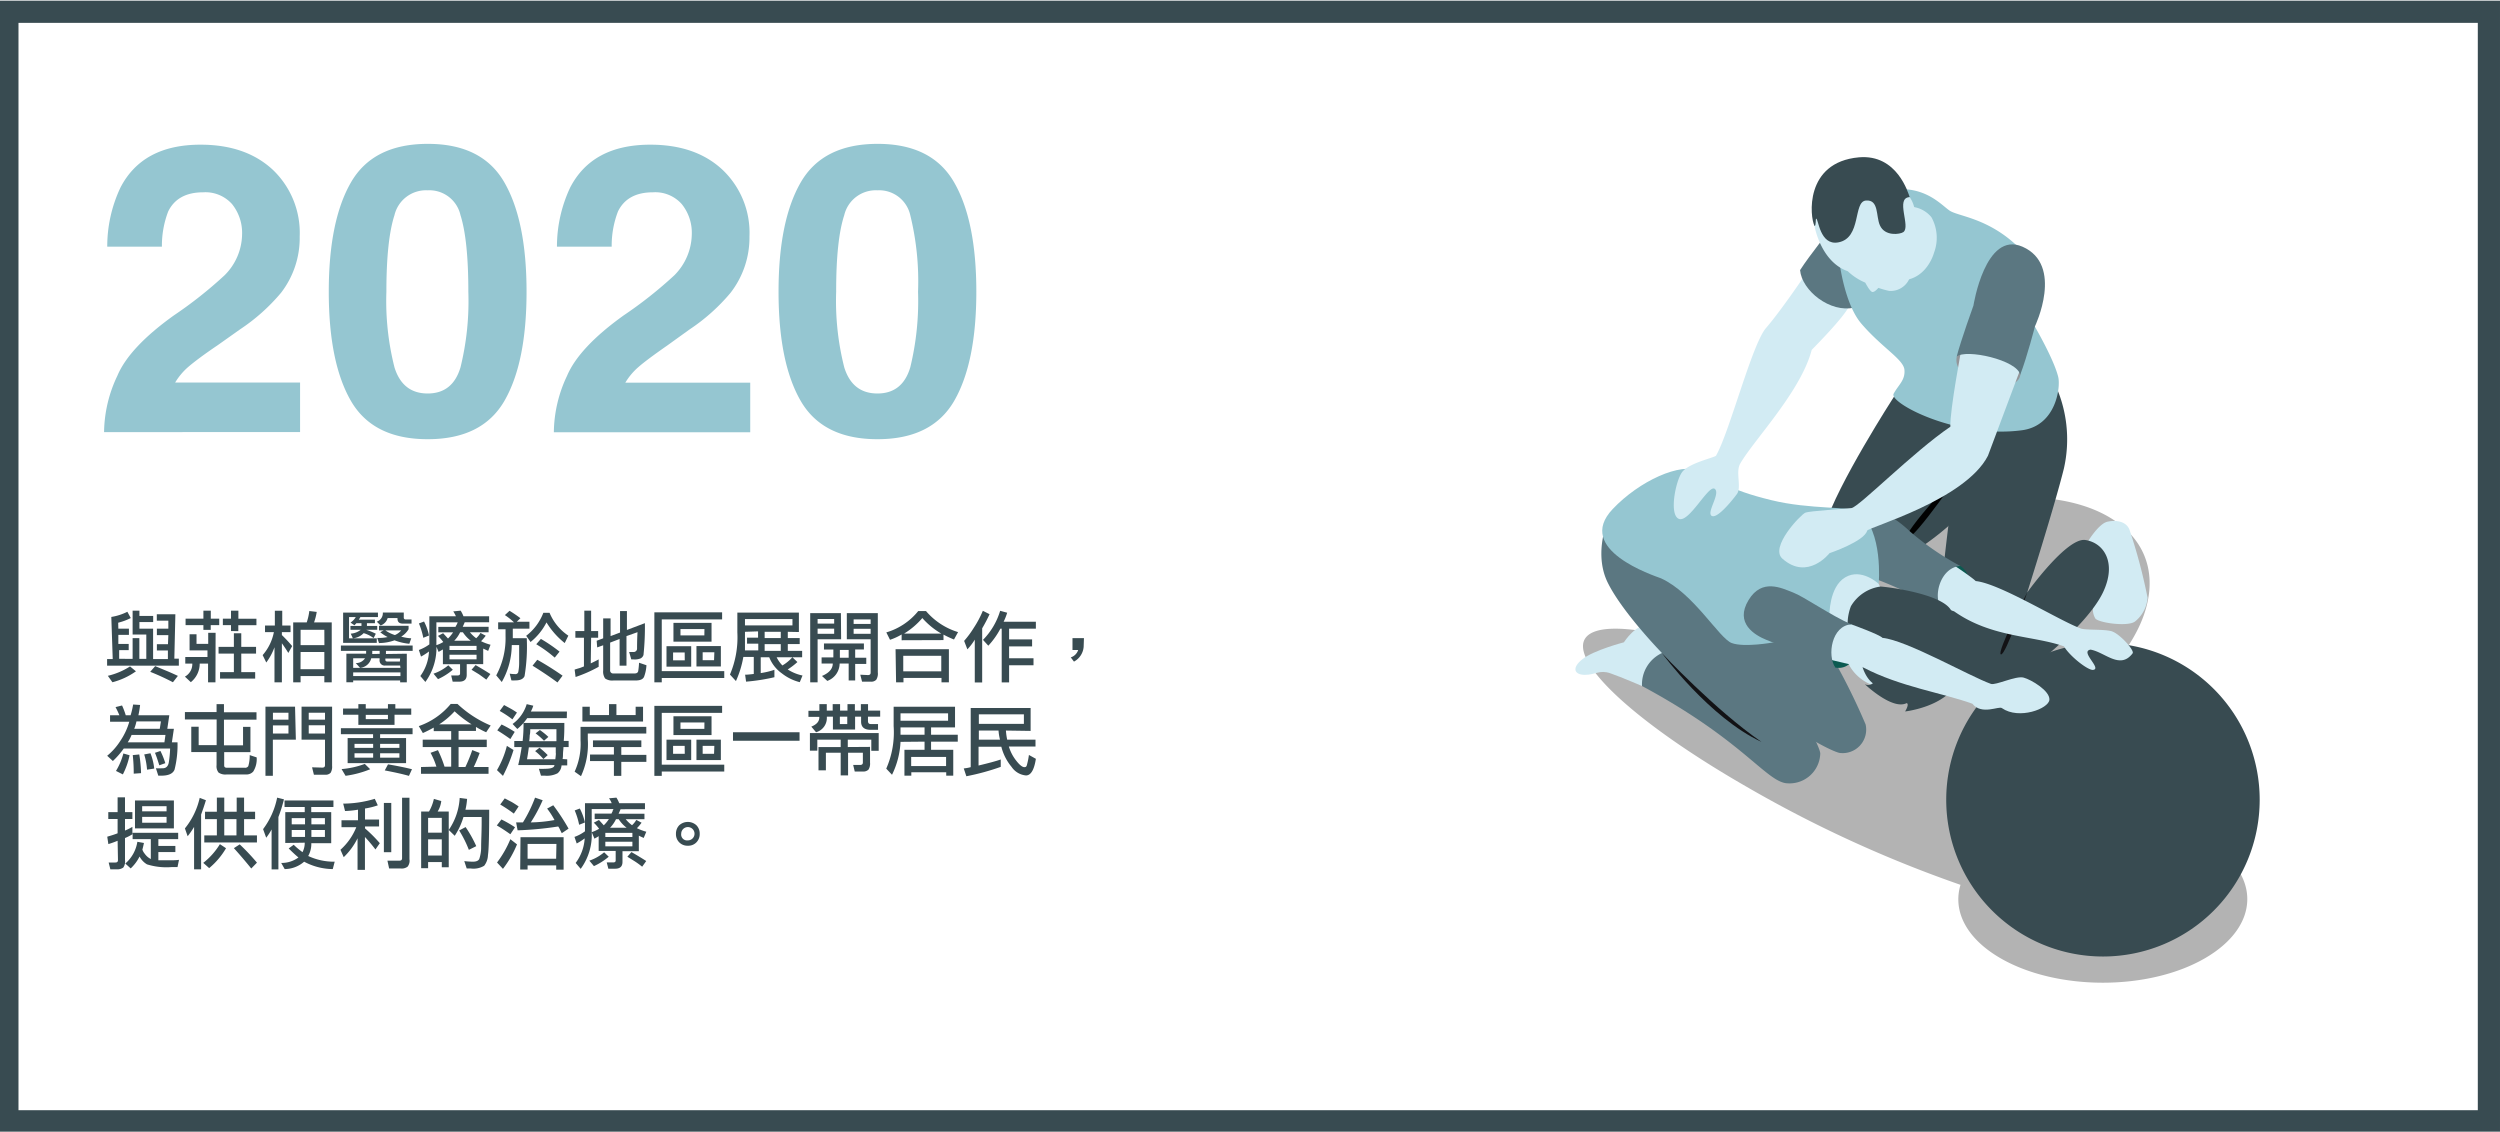 <svg xmlns="http://www.w3.org/2000/svg" viewBox="0 0 338 153"><defs><style>.cls-1{fill:none;stroke:#384b51;stroke-miterlimit:10;stroke-width:3px;}.cls-2{fill:#384b51;}.cls-3{fill:#95c6d1;}.cls-4,.cls-6{fill:#010101;}.cls-4{opacity:0.3;}.cls-5{fill:#d2ebf3;}.cls-7{fill:#121215;}.cls-8{fill:#5b7781;}.cls-9{fill:#0b5a51;}.cls-10{fill:#939599;}</style></defs><g id="Layer_1" data-name="Layer 1"><rect class="cls-1" x="1" y="1.59" width="335.5" height="150.01"/></g><g id="Layer_2" data-name="Layer 2"><path class="cls-2" d="M17.93,89.08v-2.8h.91v2.8h.94V85.79H17.93V82.56h.92v.71h1.86v.83H18.85V85H20.7v4.11h2l0-1.17H21.21v-.84h1.5l.05-1.23H21.21V85h1.55l0-1.09H21.2v-.86h2.51l-.14,6h.61V90h-9.7v-.89h.76l-.19-5.7a7.37,7.37,0,0,0,2.17-.7l.46.85a8.14,8.14,0,0,1-1.7.63L16,85h1.43v.83H16l0,1.23H17.4v.84H16.11l0,1.17Zm.45,1.68a9.65,9.65,0,0,1-3.18,1.48l-.62-.87a9.58,9.58,0,0,0,3-1.27Zm5,1.48a32.09,32.09,0,0,0-3.07-1.41l.67-.77,1.49.62c.49.2,1,.43,1.58.7Z"/><path class="cls-2" d="M29.13,92.25h-1V89.72H27a3.21,3.21,0,0,1-1.2,2.51L25,91.48a1.94,1.94,0,0,0,1-1.76h-.95v-.89h3v-.9H25.63V85.75h.94v1.3h1.58v-1.5h1ZM27.5,85.16v-.64H25.09v-.88H27.5V82.56h1v1.08h1.14v.88H28.49v.64Zm2.05,2.3h2.07V85.62h1v1.84h2v.91h-2v2.5H34.5v.88H29.75v-.88h1.87v-2.5H29.55Zm1.68-2.14v-.8h-1.1v-.88h1.1V82.56h1v1.09h2.44v.88H32.22v.8Z"/><path class="cls-2" d="M38.11,85.86a18.54,18.54,0,0,1,1.39,1.49l-.52.93c-.24-.4-.53-.84-.87-1.31v5.28h-1V87.51a8,8,0,0,1-1.11,2.06l-.49-1a6.63,6.63,0,0,0,1.52-3.11H35.83v-.89h1.33v-2h1v2h1.12v.89H38.11Zm6.74-1.71v8.1h-1V91.4H40.64v.85h-1v-8.1h1.83a7.79,7.79,0,0,0,.35-1.54l1,.12a7.54,7.54,0,0,1-.36,1.42Zm-1,1H40.64v2.07h3.22Zm-3.22,5.33h3.22V88.15H40.64Z"/><path class="cls-2" d="M55,88.38v3.87h-.9V92H47.75v.24h-.92V88.38H49.5V88H46.09v-.72h9.7V88H52.18v.42ZM48.1,83.43h-.91V86.3h3.75v.62H46.39v-4.1H51.1v.61H48.73l-.22.35h2.18v.48H49.61l0,.37H51v.52H49.51a8.63,8.63,0,0,1,1.3.53l-.3.59a4.14,4.14,0,0,0-1.34-.67,2.32,2.32,0,0,1-1.46.7l-.29-.63a2.43,2.43,0,0,0,1.35-.52H47.38v-.52h1.49l0-.37h-.69l-.26.28-.53-.37A2.27,2.27,0,0,0,48.1,83.43Zm6,6.55h-2a.69.69,0,0,1-.78-.78V89H50.19a1.69,1.69,0,0,1-1.51,1.29l-.58-.64A1.46,1.46,0,0,0,49.35,89h-1.6V90.3h6.39ZM47.75,91.4h6.39v-.49H47.75Zm3.58-3V88h-1v.42Zm3.26-4.92a.24.24,0,0,0,.27.27h.78v.56H54.46c-.48,0-.72-.22-.72-.67v-.08H52.41a1.48,1.48,0,0,1-.95,1l-.52-.51a1.21,1.21,0,0,0,.82-1.17v-.07h2.83Zm-2.72,1.75h-.63v-.62h4v.46a2.84,2.84,0,0,1-1,1,6.34,6.34,0,0,0,1.36.23l-.26.74a7.48,7.48,0,0,1-2-.47,6.23,6.23,0,0,1-2.1.37L51,86.25h.13a5.67,5.67,0,0,0,1.28-.12,5.7,5.7,0,0,1-1-.65Zm.23,0a4.85,4.85,0,0,0,1.29.63,2.24,2.24,0,0,0,.85-.63Zm2,3.8h-2v.17c0,.16.09.24.28.24h1.68Z"/><path class="cls-2" d="M62.83,84.13c-.09.22-.18.42-.27.61h3.5v.74H63.53a4.78,4.78,0,0,0,.85.81,2.82,2.82,0,0,0,.58-.72l.71.38a6.61,6.61,0,0,1-.63.74,6.92,6.92,0,0,0,1.28.48L66,88l-.67-.31v2.1H63.1v1.45c0,.61-.33.92-1,.92H61.2L61,91.32l.87,0c.22,0,.33-.09.33-.26V89.8H59.88v-2a1.74,1.74,0,0,1-.26.15l-.32.19-.37-.89a4.65,4.65,0,0,0,1-.45,6.17,6.17,0,0,0-.72-.82l.7-.37.66.72a5.35,5.35,0,0,0,.69-.84h-2v-.74H61.6c0-.09.1-.2.16-.32s.09-.23.12-.29H59V87.2a7.82,7.82,0,0,1-1.49,5l-.68-.8A6.11,6.11,0,0,0,58,88.08a8,8,0,0,1-1.08.69l-.29-.89a5.82,5.82,0,0,0,1.42-.76v-3.8h3.59a3.91,3.91,0,0,0-.36-.66l1-.1a4.11,4.11,0,0,1,.38.76h3.47v.81Zm-5.6,2.1a10.29,10.29,0,0,0-.59-1.94l.69-.26A7.28,7.28,0,0,1,58,85.92Zm1.38,4.85a6.18,6.18,0,0,0,2-1.13l.61.6a8.52,8.52,0,0,1-2,1.27Zm2.16-3.2h3.66v-.56H60.77Zm0,1.26h3.66v-.62H60.77Zm1.81-3.66h-.37a4.12,4.12,0,0,1-.8,1.15h2.24A4.7,4.7,0,0,1,62.58,85.48Zm3.17,6.41c-.38-.29-.72-.53-1-.73l-1-.61.55-.63c.63.36,1.3.76,2,1.21Z"/><path class="cls-2" d="M68.26,83.16l.63-.58a16.63,16.63,0,0,1,1.47,1l-.49.48h1.71V85H69.33v.66c0,.19,0,.39,0,.62h1.89a24.55,24.55,0,0,1-.3,5.13c-.17.39-.59.58-1.23.58a4.93,4.93,0,0,1-.55,0l-.23-.91a5.75,5.75,0,0,0,.77.06.37.37,0,0,0,.39-.28,6.58,6.58,0,0,0,.12-1.33c0-.7,0-1.47,0-2.32h-1a10.2,10.2,0,0,1-1.35,5l-.75-.9A10.55,10.55,0,0,0,68.35,86v-.92h-1v-.94h2.14A8.6,8.6,0,0,0,68.26,83.16Zm5.62,1a8.14,8.14,0,0,1-2.15,2.64l-.59-.84a7.1,7.1,0,0,0,2.32-3.11h.84a6.9,6.9,0,0,0,2.54,3.09l-.49,1A10.58,10.58,0,0,1,73.88,84.14Zm1.49,8.11C74.22,91.42,73.09,90.68,72,90l.64-.8c1.13.63,2.27,1.35,3.42,2.15ZM75,88.91A17.57,17.57,0,0,0,72.5,87.1l.63-.72a21.54,21.54,0,0,1,2.52,1.72Z"/><path class="cls-2" d="M79.87,89.69c.42-.2.78-.38,1.07-.54v1a18.42,18.42,0,0,1-3.12,1.38l-.13-1c.26-.09.5-.16.72-.22l.54-.21V86.22H77.79v-.9H79V82.56h.92v2.76h.95v.9h-.95Zm5.75-.54h-.27l-.29-1c.29,0,.51,0,.65,0s.42-.15.42-.44,0-1.19.06-2.24L84.7,86v4h-.93V86.39l-1.28.49V90.6a.4.4,0,0,0,.45.45h2.87c.27,0,.44-.11.48-.34a10.66,10.66,0,0,0,.11-1.11l1,.34a5.27,5.27,0,0,1-.31,1.53c-.13.35-.51.53-1.14.53h-3a1.68,1.68,0,0,1-1.14-.27,1.66,1.66,0,0,1-.26-1.08V87.24l-.81.29-.07-.9.88-.33V83.61h1V86l1.28-.48v-2.9h.93v2.55l2.43-.92A36.56,36.56,0,0,1,87,88.55a.79.79,0,0,1-.4.47A2.12,2.12,0,0,1,85.62,89.15Z"/><path class="cls-2" d="M97.92,91.67H89.47v.58h-1V82.79h9.16v.95H89.47v7h8.45Zm-7.81-4.3h3.34v2.76H90.11Zm2.46.84H91v1.07h1.58Zm-1.52-4H96.2v2.54H91.05Zm4.19.84H92v.86h3.23Zm-1.08,2.3h3.3v2.76h-3.3Zm2.42.84H95v1.07h1.54Z"/><path class="cls-2" d="M106.51,85.42v.85h1.61v.81h-1.61V88h1.94v.86H105a4.33,4.33,0,0,0,.78,1.11,5.61,5.61,0,0,0,1.35-1.11l.68.65a9.6,9.6,0,0,1-1.31,1,5.85,5.85,0,0,0,2,.82l-.37.9a6.44,6.44,0,0,1-2.41-1.18A4.86,4.86,0,0,1,104,88.86h-1.15V91a10.76,10.76,0,0,0,1.85-.44v1a26.25,26.25,0,0,1-3.83.6l-.13-.94c.35,0,.74-.05,1.17-.1v-2.3h-1.41a13.57,13.57,0,0,1-1,3.26l-.81-.88a12.84,12.84,0,0,0,1-5.7V82.82h8.32v2.63Zm-5.79,0V86q0,.73,0,1c0,.29,0,.6,0,.93h1.8v-.91H101v-.81h1.49v-.85Zm0-.87h6.42V83.7h-6.42Zm2.66.87v.85h2.18v-.85ZM105.56,88v-.91h-2.18V88Z"/><path class="cls-2" d="M113.72,86.43h-3.18v5.82h-1V82.9h4.15Zm-.94-2.74h-2.24v.62h2.24Zm-2.24,2h2.24V85h-2.24Zm5.08,3.24h1.5v.83h-1.5V92h-.88V89.71h-1.22a2.54,2.54,0,0,1-1.67,2.35l-.72-.67c1-.42,1.46-1,1.46-1.68h-1.51v-.83h1.59V87.82H111.4V87h5.4v.81h-1.18Zm-.88-1.06h-1.19v1.06h1.19Zm2.61,3.4q.36,0,.36-.33V86.43h-3.22V82.9h4.19v8a1.57,1.57,0,0,1-.21,1,.93.93,0,0,1-.77.26h-1.15l-.24-.94Zm-1.94-6.91h2.3v-.62h-2.3Zm2.3.65h-2.3v.68h2.3Z"/><path class="cls-2" d="M121.9,86.56v-.78a7.86,7.86,0,0,1-1.57.72l-.5-1a8.69,8.69,0,0,0,4.31-2.88h1.06a9.22,9.22,0,0,0,4.33,2.84l-.55,1a13.33,13.33,0,0,1-1.42-.66v.74Zm-.82,1.21h7.21v4.48h-1v-.59h-5.14v.59h-1Zm6.18.89h-5.14v2.1h5.14Zm0-3a10.24,10.24,0,0,1-2.56-2.1,10.37,10.37,0,0,1-2.46,2.1Z"/><path class="cls-2" d="M130.35,86.65a13.11,13.11,0,0,0,1.32-1.79,13.62,13.62,0,0,0,1.21-2.28l.91.46a21,21,0,0,1-1,1.91v7.32h-1V86.48a7.64,7.64,0,0,1-1,1.31Zm9.7-2.59V85h-3.62v1.45h3.11v.94h-3.11V89h3.3v.94h-3.3v2.32h-1V85h-.18a10.69,10.69,0,0,1-1.63,2.3l-.72-.79a9.43,9.43,0,0,0,2.32-3.93l.95.26a8,8,0,0,1-.48,1.22Z"/><path class="cls-2" d="M146.51,87.45a2.49,2.49,0,0,1-1.31,2l-.43-.57a1.55,1.55,0,0,0,1-1H145v-1.6h1.55Z"/><path class="cls-2" d="M24,100.36a13.56,13.56,0,0,1-.4,3.69c-.22.55-.82.82-1.79.82H21.4l-.32-1a7.63,7.63,0,0,0,.84,0H22c.47,0,.75-.29.83-.84A14.57,14.57,0,0,0,23,101.2H16.73a11.34,11.34,0,0,1-1.47,1.69l-.77-.71a8.47,8.47,0,0,0,1.73-1.94,9.1,9.1,0,0,0,1.26-2.66h-2.6V96.7h1.26a11.4,11.4,0,0,0-.52-1.1l.88-.22A9.66,9.66,0,0,1,17,96.7h.66A11.48,11.48,0,0,0,18,95.25l.94.06a11.8,11.8,0,0,1-.23,1.39h4.18l-.27,1.83h.89l-.27,1.83Zm-6.48,1.75a9.91,9.91,0,0,1-.91,2.59l-.93-.47a8.84,8.84,0,0,0,1-2.36Zm4.71-1.75.14-1H17.79a5.52,5.52,0,0,1-.52,1Zm-4.15,4.24a22.53,22.53,0,0,0-.13-2.51l.88-.09a18.19,18.19,0,0,1,.24,2.53Zm3.52-6.07.16-1H18.45a6.13,6.13,0,0,1-.3,1Zm-1.72,5.53A9.6,9.6,0,0,0,19.5,102l.84-.16a7.72,7.72,0,0,1,.51,2.07Zm1.66-.59c-.25-.79-.44-1.36-.59-1.69l.74-.25a10.51,10.51,0,0,1,.66,1.65Z"/><path class="cls-2" d="M29.29,100.74V97.27H25v-1h4.28V95.2h1v1.1h4.4v1h-4.4v3.47h2.58v-2.5h1v3.42H30.31v1.81q0,.3.36.3h2.42a.49.49,0,0,0,.48-.22,5,5,0,0,0,.19-1.49l.94.31a3.14,3.14,0,0,1-.46,1.91,1.22,1.22,0,0,1-.89.4H30.62a1.63,1.63,0,0,1-1.07-.26,1.36,1.36,0,0,1-.27-1v-1.77H25.86V98.25h1v2.49Z"/><path class="cls-2" d="M40,100H36.89v4.89h-1V95.54h4Zm-1-3.64h-2.1v.94H39Zm-2.1,2.81H39V98.07h-2.1Zm6.68,4.61c.24,0,.36-.11.36-.34V100H40.77V95.54H44.9v8a1.59,1.59,0,0,1-.2.94.94.94,0,0,1-.79.26H42.44l-.25-1Zm-1.84-6.48h2.2v-.94h-2.2Zm2.2.76h-2.2v1.11h2.2Z"/><path class="cls-2" d="M55.78,98.45v.81H51.39v.53H54.9v3.39H47V99.79h3.44v-.53H46.09v-.81ZM50.05,104a13.65,13.65,0,0,1-3.33.89l-.54-.91a11.7,11.7,0,0,0,3.14-.7Zm-1.6-6V96.63H46.38v-.84h2.07V95.2h1v.59h3V95.2h1v.59H55.6v.84H53.34V98Zm2,3.11v-.54H47.93v.54Zm0,1.33v-.6H47.93v.6Zm2-5.79h-3v.58h3Zm1.55,4.46v-.54H51.39v.54Zm0,1.33v-.6H51.39v.6Zm1.29,2.46c-.72-.21-1.81-.46-3.27-.74l.44-.82q1.89.32,3.24.66Z"/><path class="cls-2" d="M59,103.65a10.18,10.18,0,0,0-.79-1.87l1-.36a16.17,16.17,0,0,1,.89,2.23H61V101H57.15V100H61V98.85H58.64v-.48c-.52.29-1,.53-1.47.74l-.55-.94a9.71,9.71,0,0,0,4.32-3h.91a15.07,15.07,0,0,0,4.49,2.92l-.61.91a11,11,0,0,1-1.38-.72v.54H62V100h3.81V101H62v2.7h.92a20.48,20.48,0,0,0,.93-2.29l1,.39a20.12,20.12,0,0,1-.8,1.9h2v.92H56.92v-.92Zm2.47-7.49a10.64,10.64,0,0,1-2.09,1.77h4.38A14.91,14.91,0,0,1,61.45,96.16Z"/><path class="cls-2" d="M69.43,101.4A20.58,20.58,0,0,1,68,104.9l-.81-.78a12.53,12.53,0,0,0,1.34-3.28ZM69,99.92c-.61-.44-1.2-.83-1.77-1.18l.58-.79a15.08,15.08,0,0,1,1.78,1Zm.28-2.66a14.22,14.22,0,0,0-1.72-1.14l.59-.8.92.5a9.69,9.69,0,0,1,.82.52Zm7.35-.17H71.28a6.84,6.84,0,0,1-1.34,1.47l-.64-.68a5.12,5.12,0,0,0,1.91-2.68l.89.21a4.14,4.14,0,0,1-.33.79h4.88Zm.06,5.57v.82h-.77a1.5,1.5,0,0,1-.54,1.07,3.15,3.15,0,0,1-1.73.32h-.51l-.28-.93a6.44,6.44,0,0,0,.81,0c.86,0,1.29-.17,1.29-.5h-4.9c.18-.75.34-1.56.47-2.44h-1v-.82h1.13a19.49,19.49,0,0,0,.12-2.44h5.52c0,.73,0,1.54-.08,2.43h.66V101h-.7c0,.28-.05.56-.06.85s0,.53-.06.77Zm-1.55-.8c0-.25,0-.52,0-.82H71.5c-.1.72-.18,1.26-.25,1.61h3.83C75.11,102.41,75.14,102.15,75.16,101.86Zm.09-1.65c0-.3,0-.59,0-.88s0-.54,0-.74H71.69c0,.26,0,.53-.07.82a7,7,0,0,1-.07.8Zm-1.76,2.41a8.29,8.29,0,0,0-1.12-1.07l.59-.46a11.93,11.93,0,0,1,1.11,1Zm.08-2.47a9.48,9.48,0,0,0-1.14-1l.58-.45a9,9,0,0,1,1.15.93Z"/><path class="cls-2" d="M87.38,99.17H79.47v.77a10.33,10.33,0,0,1-.92,5l-.86-.61a9,9,0,0,0,.8-4.24V98.27h8.89Zm-8.64-3.62h1v1.13h2.6V95.2h1v1.48h2.6V95.55h1v2H78.74ZM84,104.9H83v-2H79.77v-.89H83V101H80.17v-.9h6.54v.9H84v1.06h3.39V103H84Z"/><path class="cls-2" d="M97.92,104.31H89.47v.59h-1V95.43h9.16v.95H89.47v7h8.45ZM90.11,100h3.34v2.76H90.11Zm2.46.84H91v1.07h1.58Zm-1.52-4H96.2v2.54H91.05Zm4.19.84H92v.86h3.23ZM94.16,100h3.3v2.76h-3.3Zm2.42.84H95v1.07h1.54Z"/><path class="cls-2" d="M108.1,100.15h-9V99h9Z"/><path class="cls-2" d="M117.36,95.2v.87H119v.82h-1.65v.58q0,.42.36.42h1v.78h-1q-1.29,0-1.29-1.11v-.67h-.81v1.74h-3V96.89h-.82V97a2,2,0,0,1-1.46,2l-.64-.76c.72-.29,1.08-.7,1.08-1.25v-.07H109.3v-.82h1.48V95.2h1v.87h.8V95.2h1v.87h1V95.2h1v.87h.81V95.2Zm.27,5.78v2.13a1.51,1.51,0,0,1-.21.94,1,1,0,0,1-.78.26h-1.08l-.21-.89.94,0c.25,0,.37-.11.37-.33v-1.32h-2v3.06h-1v-3.06h-2v2.38h-1V101h3v-1H110.5v1.49h-1V99.11h9.3v2.4h-1V100h-3.18v1Zm-4.08-4.09v1h1v-1Z"/><path class="cls-2" d="M121.75,100.3a11.27,11.27,0,0,1-1.15,4.45l-.78-.83a12.16,12.16,0,0,0,1-5.75V95.55h8.3v2.79h-3.24v1h3.61v.93h-3.61v1.1h3v3.5h-.95v-.46h-4.72v.46h-.93v-3.5H125v-1.1Zm0-2.86h6.43v-1h-6.43Zm0,.9v1H125v-1Zm6.16,4h-4.72v1.23h4.72Z"/><path class="cls-2" d="M136,98.77a9.36,9.36,0,0,0,.17,1.23H140v.93H136.4a5.66,5.66,0,0,0,1,1.92c.45.58.82.87,1.1.87s.31-.17.39-.5a9.83,9.83,0,0,0,.22-1.15l.94.52c-.23,1.5-.68,2.25-1.34,2.25a2.63,2.63,0,0,1-1.94-1.15,6.93,6.93,0,0,1-1.39-2.73H132.3v2.54c1.37-.33,2.39-.6,3-.82v1a31.87,31.87,0,0,1-4.65,1.27l-.35-1.06a5.48,5.48,0,0,0,.94-.17v-8h8.1v3.1Zm2.43-2.19h-6.09v1.29h6.09Zm-6.09,2.19V100h2.86a6.93,6.93,0,0,1-.2-1.23Z"/><path class="cls-2" d="M15.9,113.67a11.49,11.49,0,0,1-1.25.45l-.15-1c.66-.19,1.13-.35,1.4-.46v-1.93H14.64v-.93H15.9v-2h1v2h1v.93h-1v1.56a7.07,7.07,0,0,0,1-.5l0,1a6,6,0,0,1-1,.51v3a1.39,1.39,0,0,1-.24,1,1.44,1.44,0,0,1-.95.23h-.79l-.23-.92.92,0c.23,0,.34-.11.34-.33ZM24,117.23h-.81a8.8,8.8,0,0,1-3.32-.37,2.71,2.71,0,0,1-1-1.06,5.69,5.69,0,0,1-1.2,1.61l-.73-.66a4.85,4.85,0,0,0,1.63-2.94l.89.16c-.07.37-.15.67-.21.9a1.79,1.79,0,0,0,.32.56,2.24,2.24,0,0,0,.82.71v-2.69H17.93v-.86h6.16v.86H21.41v.92h2.3v.83h-2.3v1.11h1.51c.43,0,.86,0,1.28-.06ZM18.25,112v-3.78h5.26V112Zm4.27-3h-3.3v.69h3.3Zm-3.3,2.23h3.3v-.79h-3.3Z"/><path class="cls-2" d="M25,112a10,10,0,0,0,2-4.13l.84.32c-.08.27-.19.61-.32,1l-.33.94v7.4h-.95V111.8a11.37,11.37,0,0,1-.87,1.26Zm5.56,2.68a10.2,10.2,0,0,1-2.28,2.69l-.8-.71a9.47,9.47,0,0,0,2.25-2.53Zm-1.24-1.73v-2.2h-1.6v-1h1.6v-1.91h1v1.91H32v-1.91h1v1.91h1.49v1H33v2.2h1.74v.95H27.62v-.95Zm2.65,0v-2.2H30.32v2.2Zm2,4.47c-.89-1.1-1.67-2-2.35-2.75l.79-.51a29,29,0,0,1,2.33,2.47Z"/><path class="cls-2" d="M35.57,112.1a10.5,10.5,0,0,0,1.9-4.26l.92.23a19.49,19.49,0,0,1-.75,2.39v7.08h-.92v-5.4a8.09,8.09,0,0,1-.73,1.12Zm3,1.87V109.8H41.2v-.69H38.47v-.89h6.61v.89h-3v.69h2.7V114H42.09a3.33,3.33,0,0,1-.42,1.73,8.18,8.18,0,0,0,3.58.77l-.26,1a8.33,8.33,0,0,1-3.87-1,4.05,4.05,0,0,1-2.63,1l-.47-.83a3.85,3.85,0,0,0,2.33-.74c-.38-.31-.82-.72-1.32-1.22l.68-.5a9,9,0,0,0,1.19,1,2.69,2.69,0,0,0,.3-1.28Zm2.67-2.52v-.84H39.44v.84Zm0,1.7v-.93H39.44v.93Zm2.69-1.7v-.84H42.1v.84Zm0,1.7v-.93H42.1v.93Z"/><path class="cls-2" d="M48.4,109.47a13,13,0,0,1-1.75.18l-.25-1a15,15,0,0,0,4.27-.65l.41.88a9.72,9.72,0,0,1-1.73.43v1.49h1.9v.94h-1.9V112a18.84,18.84,0,0,1,2,2l-.59.85a20.64,20.64,0,0,0-1.42-1.69v4.45h-1v-4.27a9.06,9.06,0,0,1-1.87,2.55l-.44-1a8.21,8.21,0,0,0,2.14-3.05h-2v-.94H48.4Zm3.5,5.75v-6.66h1v6.66Zm2.46-7.37h1v8.32a1.29,1.29,0,0,1-.25,1,1.32,1.32,0,0,1-.94.25H52.61l-.23-1.06,1.63,0c.24,0,.35-.11.35-.33Z"/><path class="cls-2" d="M59.17,109.72h1.5v7.53h-.94v-.7H57.88v.83h-.94v-7.66H58a5.86,5.86,0,0,0,.66-1.71l1,.29A3.49,3.49,0,0,1,59.17,109.72Zm.56.86H57.88v2h1.85Zm0,2.9H57.88v2.19h1.85Zm3.19-4h3.22q0,5.1-.17,6.15a2.45,2.45,0,0,1-.51,1.42,2.77,2.77,0,0,1-1.8.37H63.1l-.33-1a10.44,10.44,0,0,0,1.16.08c.45,0,.73-.12.86-.35a4.87,4.87,0,0,0,.26-1.64c0-.86.07-2,.07-3.31v-.74H62.66A9.68,9.68,0,0,1,61.48,113l-.81-.79a8.48,8.48,0,0,0,1.48-4.33l1,.13A9.13,9.13,0,0,1,62.92,109.51Zm.47,5.42a15.19,15.19,0,0,0-1.31-2.62l.87-.46a16.07,16.07,0,0,1,1.44,2.58Z"/><path class="cls-2" d="M69,112.79c-.69-.49-1.3-.89-1.83-1.19l.62-.81a15.32,15.32,0,0,1,1.84,1.06Zm.9,1.37A14.6,14.6,0,0,1,68,117.47l-.8-.86A14.08,14.08,0,0,0,69,113.46ZM69.47,110a20.27,20.27,0,0,0-1.84-1.23l.61-.83.94.49c.24.14.56.34.94.6Zm3.9-1.81a20.37,20.37,0,0,1-1.61,3,19.49,19.49,0,0,0,3.21-.32,10.67,10.67,0,0,0-1-1.55l.83-.45a28,28,0,0,1,2.07,3.16l-.92.62-.23-.46a2.15,2.15,0,0,0-.25-.45,44.71,44.71,0,0,1-5.49.52l-.2-1.07h.92a19,19,0,0,0,1.64-3.35Zm-3,5H76.2v4.39h-1V117H71.33v.56h-1Zm4.86.91H71.33v2h3.86Z"/><path class="cls-2" d="M83.9,109.41c-.09.22-.18.42-.27.61h3.5v.74H84.6a4.78,4.78,0,0,0,.85.81,3,3,0,0,0,.58-.72l.71.38a5.81,5.81,0,0,1-.63.74,7.12,7.12,0,0,0,1.27.48l-.35.84c-.24-.11-.47-.21-.66-.31v2.1H84.16v1.45c0,.62-.33.92-1,.92h-.91l-.22-.85.88,0c.22,0,.33-.09.33-.26v-1.29H80.94v-2l-.25.16a2.82,2.82,0,0,0-.32.18l-.37-.88a5.21,5.21,0,0,0,1-.46,6.17,6.17,0,0,0-.72-.82l.7-.37.65.72a4.41,4.41,0,0,0,.69-.84H80.4V110h2.27a3.16,3.16,0,0,1,.16-.32c0-.13.09-.23.12-.29H80v3.08a7.79,7.79,0,0,1-1.49,5l-.68-.8a6.16,6.16,0,0,0,1.22-3.32,8,8,0,0,1-1.08.69l-.3-.89a5.45,5.45,0,0,0,1.42-.76v-3.8H82.7a2.87,2.87,0,0,0-.36-.66l1-.09a4.29,4.29,0,0,1,.38.75H87.2v.81Zm-5.6,2.1a9.76,9.76,0,0,0-.6-1.94l.69-.26a7.65,7.65,0,0,1,.69,1.89Zm1.38,4.85a6.14,6.14,0,0,0,2-1.13l.62.6a8.72,8.72,0,0,1-2,1.27Zm2.16-3.2H85.5v-.56H81.84Zm0,1.26H85.5v-.62H81.84Zm1.81-3.66h-.37a4.34,4.34,0,0,1-.8,1.15h2.24A4.51,4.51,0,0,1,83.65,110.76Zm3.17,6.42a10.76,10.76,0,0,0-1-.73l-1-.62.55-.63c.63.36,1.3.76,2,1.21Z"/><path class="cls-2" d="M93,114.34a1.54,1.54,0,0,1-1.61-1.6,1.62,1.62,0,0,1,.44-1.16,1.72,1.72,0,0,1,2.33,0,1.6,1.6,0,0,1,.44,1.15,1.58,1.58,0,0,1-.45,1.16A1.51,1.51,0,0,1,93,114.34Zm0-.72a.9.9,0,1,0-.9-.91A.8.8,0,0,0,93,113.62Z"/><path class="cls-3" d="M15.86,50.82c1.08-2.58,3.65-5.32,7.68-8.2a56.66,56.66,0,0,0,6.81-5.39,7.94,7.94,0,0,0,2.38-5.55,6.21,6.21,0,0,0-1.36-4.09A4.82,4.82,0,0,0,27.47,26c-2.31,0-3.89.87-4.73,2.59a12.92,12.92,0,0,0-.85,4.76H14.5a18.62,18.62,0,0,1,1.79-8q3-5.79,10.82-5.79c4.1,0,7.35,1.14,9.78,3.4a11.78,11.78,0,0,1,3.63,9A12.15,12.15,0,0,1,38,39.58a25.92,25.92,0,0,1-5.53,4.94l-3.05,2.16C27.46,48,26.16,49,25.45,49.61a8.75,8.75,0,0,0-1.77,2.11H40.57v6.7H14.07A18.15,18.15,0,0,1,15.86,50.82Z"/><path class="cls-3" d="M68.19,24.66q3,5.2,3,14.78t-3,14.77q-3,5.17-10.37,5.17T47.45,54.21q-3-5.19-3-14.77t3-14.78q3-5.2,10.37-5.21T68.19,24.66Zm-14.86,25q1.1,3.54,4.49,3.54t4.44-3.54a37.41,37.41,0,0,0,1.06-10.21q0-7-1.06-10.35a4.31,4.31,0,0,0-4.44-3.37,4.38,4.38,0,0,0-4.49,3.37q-1.09,3.36-1.09,10.35A36.43,36.43,0,0,0,53.33,49.65Z"/><path class="cls-3" d="M76.66,50.82q1.64-3.87,7.69-8.2a56.66,56.66,0,0,0,6.81-5.39,8,8,0,0,0,2.37-5.55,6.16,6.16,0,0,0-1.36-4.09A4.79,4.79,0,0,0,88.28,26c-2.32,0-3.89.87-4.73,2.59a12.92,12.92,0,0,0-.85,4.76H75.3a18.76,18.76,0,0,1,1.79-8q3-5.79,10.83-5.79,6.14,0,9.77,3.4a11.75,11.75,0,0,1,3.64,9,12.21,12.21,0,0,1-2.57,7.64,25.92,25.92,0,0,1-5.53,4.94l-3,2.16q-2.87,2-3.92,2.93a8.75,8.75,0,0,0-1.77,2.11h16.89v6.7H74.88A18.15,18.15,0,0,1,76.66,50.82Z"/><path class="cls-3" d="M129,24.66q3,5.2,3,14.78t-3,14.77q-3,5.17-10.37,5.17t-10.37-5.17q-3-5.19-3-14.77t3-14.78q3-5.2,10.37-5.21T129,24.66Zm-14.86,25q1.1,3.54,4.49,3.54t4.44-3.54a37.88,37.88,0,0,0,1.05-10.21,37.45,37.45,0,0,0-1.05-10.35,4.31,4.31,0,0,0-4.44-3.37,4.38,4.38,0,0,0-4.49,3.37q-1.1,3.36-1.09,10.35A36.43,36.43,0,0,0,114.14,49.65Z"/><path class="cls-4" d="M298.13,113.61c-5.86-3.38-14.52-4.15-21.68-2.33a108.37,108.37,0,0,0-12.32-8.46A48.94,48.94,0,0,0,277.4,97c12.9-8.17,17.09-19.82,9.34-26s-24.48-4.62-37.38,3.54c-7,4.42-11.42,9.87-12.78,14.92-8.85-3.31-16.32-5-20.09-4.31C209.39,86.5,218.13,96,236,106.29a166.86,166.86,0,0,0,29.06,13.34c-1.06,3.5.74,7.23,5.42,9.93,7.63,4.4,20,4.41,27.62,0S305.76,118,298.13,113.61Z"/><path class="cls-5" d="M283.6,80.81a2.35,2.35,0,0,0-.34,2.76c.25.6,4.38,1.22,5.39.46a4.54,4.54,0,0,0,1.7-3.22,74.25,74.25,0,0,0-2.44-9.19c-.46-1.17-1.86-1.34-3-1.08s-2.55,2.55-2.55,2.55Z"/><polygon class="cls-5" points="284.12 79.76 287.8 80.64 283.87 80.64 284.12 79.76"/><path class="cls-2" d="M256.07,53.63s-7.75,12-9.32,17.39,4.13,5.89,8.05,5.18c5-.91,11.47-7.76,11.47-7.76l1-9.39Z"/><path class="cls-6" d="M265.7,62.91s-8.68,9.31-7.86,9.81S265.7,62.91,265.7,62.91Z"/><path class="cls-2" d="M256.07,53.63c2.25,5.51,8.49,8.86,8.49,8.86s-3.71,25.62-2.3,28.67,5.48,4.38,8.91,1.86c2.91-2.13,10.91-8.25,13.15-12.92,1.91-4,.14-6.71-2.38-7.09s-7.86,7.09-7.86,7.09,3.68-11.59,4.95-16.72a17.79,17.79,0,0,0-1.32-11.71S256.46,52.51,256.07,53.63Z"/><path class="cls-7" d="M274.08,80.1s-4.2,8.17-3.56,8.38S274.08,80.1,274.08,80.1Z"/><path class="cls-2" d="M263.13,108.12a21.19,21.19,0,1,0,21.19-21.18A21.19,21.19,0,0,0,263.13,108.12Z"/><path class="cls-8" d="M248,89.34a86,86,0,0,1,4.23,8.6,3.18,3.18,0,0,1-3.56,3.85c-1.92-.53-6.42-3.46-6.42-3.46l-8.44-12.86s9.26-2.36,9.43-2.36A45.32,45.32,0,0,1,248,89.34Z"/><path class="cls-5" d="M222,92.75s-2.81-1.21-4.28-1.72-2,.21-3.44.21-1.84-.94-.31-2.14,5.58-2.26,5.58-2.26,1.8-2.79,3.3-2.09,2.24,4,2.24,4l0,2.13Z"/><path class="cls-8" d="M217.16,71s-1.63,4.17.25,7.86c2,4,7.29,9.43,7.29,9.43A4.67,4.67,0,0,0,222,92.75c13.34,7.16,16.6,12.65,19.4,13.13a4.16,4.16,0,0,0,4.7-4c-.06-1.82-9.49-17.42-9.49-17.42l-8-12.68Z"/><path class="cls-9" d="M265,76.49s2.18,1.22.75,4.13-3.35,1.53-3.35,1.53l-1.43-2,.38-2.62,2-1.32Z"/><path class="cls-5" d="M263.25,75.8s3.49,2.32,3.86,2.76c3.27.32,11.4,5.41,14.24,6.42.65.23,3,.07,4.09.35s3.19,2.61,2.89,3c-1.69,2.25-3.73-.15-5.68-.5-1.51.23,1.58,2.58.34,2.74-.69.09-3.17-1.86-3.94-3.18-4.12-1.48-9.77-1.15-14.86-4.74A27.83,27.83,0,0,1,260,80.92l-3.41-3.34,1.89-1.32Z"/><path class="cls-8" d="M249.85,70.92c-1.89,3.12,2.49,6.93,3.44,7.26,2.56.88,6.42,2.81,9.14,4-1.11-1.62-.07-5.47,2.6-5.66a37.17,37.17,0,0,1-6.84-4.7C254.88,68.69,251.67,67.91,249.85,70.92Z"/><path class="cls-5" d="M254,78.94l.42.94,1.09,9.48-2.09,3.35a5.91,5.91,0,0,1-3.5-2.95c-1-1.76.09-1.62.09-1.62L245.41,84,246,78l4.2-2.67,2.34.19Z"/><path class="cls-3" d="M239.71,86.86s-3.88.71-5.58.08-5.15-6.74-9.56-8.75c-1-.38-11.74-3.89-6.53-9.37,3.58-3.78,9.18-6.38,11.87-5.13s3.4,2.43,9.57,3.93c5.27,1.3,10.85.81,11.84,1.57,3.33,2.58,2.68,9.75,2.68,9.75s-2.32-2.2-4.53-.88-2.13,5.16-2.13,5.16L247,85.73Z"/><path class="cls-2" d="M254.26,79.3c1.32.09,8,1,9.43,3.06,2.7,3.94,1.24,9.34,1,9.76-1.58,3.45-7.12,4.07-7.12,4.07s.62-1,.21-1.13c-1.93,1-5.66-2.56-5.66-2.56a1,1,0,0,0,1.09-.12c-1.8-1.37-1.93-5-1.93-5a2.23,2.23,0,0,0-.81-1.43c-1.07-.69-.63-3-.22-4A5.49,5.49,0,0,1,254.26,79.3Z"/><path class="cls-9" d="M248.13,90.25s1.93.57,2.9-2-.74-3.82-.74-3.82l-2.95-.84-1.93,4.57Z"/><path class="cls-5" d="M250.29,84.41s3.84,1.38,4.22,1.83c3.26.31,11.82,5.21,14.66,6.22.64.23,3.38-1.13,4.42-.85s3.58,1.79,3.49,3-4.12,2.73-6.42,1.13c-.37-.34-2.73,1-4-.6-4.12-1.48-9.75-2.29-14.71-4.88l-4.22-1-3.39-3.87L246.21,84Z"/><path class="cls-8" d="M236.4,81.14c-1.89,3.12.83,4.73,2.44,5.38s6.56,2.57,9.29,3.73c-1.11-1.63-.51-5.65,2.16-5.84-2.79-1.21-6.38-3.74-7.88-4.31S238.22,78.12,236.4,81.14Z"/><path class="cls-7" d="M224.7,88.31s6.41,8.74,13.46,12C231.88,96,224.7,88.31,224.7,88.31Z"/><path class="cls-5" d="M243.69,37.69s-3,4.43-4.92,6.65S233.84,58.42,232,61.62c-.34.28-3.69,1-4.58,2.21s-1.8,5.83-.41,6.33,4-4.69,4.82-4.07-1.14,3.19-.42,3.65,2.72-2,3.41-2.93-.22-3,.47-4.15c1.78-3.11,8.19-9.73,9.65-15.35.56-.59,4.19-4.22,5.07-5.91a7.34,7.34,0,0,0,.66-3.71l-4.84-2.53Z"/><path class="cls-8" d="M256.24,26.56c4.57,4.15-1.52,9.44-1.52,9.44s-2.35,3.6-4,5.58c-3.28.78-7.11-2.29-7.35-5.06,1.28-2,4.35-5.83,4.35-5.83S252.18,22.88,256.24,26.56Z"/><polygon class="cls-5" points="257.71 26.56 262.3 28.83 264.06 32.48 263.38 37 259.6 39.5 255.13 39.5 252.18 38.23 251.05 33.61 253.18 30.34 257.71 26.56"/><path class="cls-3" d="M257,28.1a3.9,3.9,0,0,1,4.13,1.27,5.74,5.74,0,0,1,.35,4.8s-1.25,4.84-6.22,3.52c-3.58-.95-3.07-4.88-3.07-4.88l-3.78.24s.47,7.5,3.28,10.75,5.67,4.79,5.79,6.2-.79,2-1.46,3.23,8.54,6.12,17.35,4.94c4.64-.62,5.24-5.86,4.9-7.21-.71-2.89-4.21-8.61-4.21-8.61s-.43-8.27-1.51-9.26c-4-3.68-7.89-3.85-9-4.64s-2.94-2.89-6.6-2.89C255.89,25.56,256.07,28.24,257,28.1Z"/><path class="cls-10" d="M264.56,48.22s-.81,2.62,3.82,3.68,4.77-1.22,4.77-1.22l.2-3.72-6.29-1.72Z"/><path class="cls-5" d="M265.24,46.88s-1.64,8.61-1.55,10.81c-5,3.39-12.39,10.88-13.37,11s-5.66.38-6.25.63S239.19,74,241,75.55c3.42,3,6.35-.76,6.35-.76s4.73-1.6,5.09-3.05c.24-.47,13.27-4.14,16.33-10.12L273,50.33l.34-3.77L271,43.35l-4.4.63Z"/><path class="cls-8" d="M273.43,33.35c5.66,2.47,1.7,10.76,1.7,10.76s-1.07,4.16-2,6.57c-.35-2-7.39-3.56-8.59-2.46.59-2.27,2.27-6.91,2.27-6.91S268.4,31.16,273.43,33.35Z"/><path class="cls-5" d="M258.73,30.24a4.16,4.16,0,0,0-.54-3.59s-.67,0-1.91-1.67c-.69-.91-1.58-2.18-1.58-2.18L249.25,24l-3.93,2.89v3.66s.82,4.83,4.5,6.12a7.85,7.85,0,0,0,2.36,1.54c.31.58.74,1.28,1,1.27s.53-.29.78-.56a11.69,11.69,0,0,0,1.45.41,2.76,2.76,0,0,0,2.71-1.59C258.67,36.33,259.55,32.56,258.73,30.24Z"/><path class="cls-2" d="M258.19,26.65c-2,.09.18,4-.86,4.73-.44.31-2.5.61-3.17-.92-.55-1.23-.11-3.49-1.88-3.35s-.56,5.07-3.74,5.66c-2.52.47-2.68-3.24-3-3.21-.08,0,0,1-.21,1-.65-1.2-1.39-8.63,6-9.29C256.52,20.82,258,26.15,258.19,26.65Z"/></g></svg>